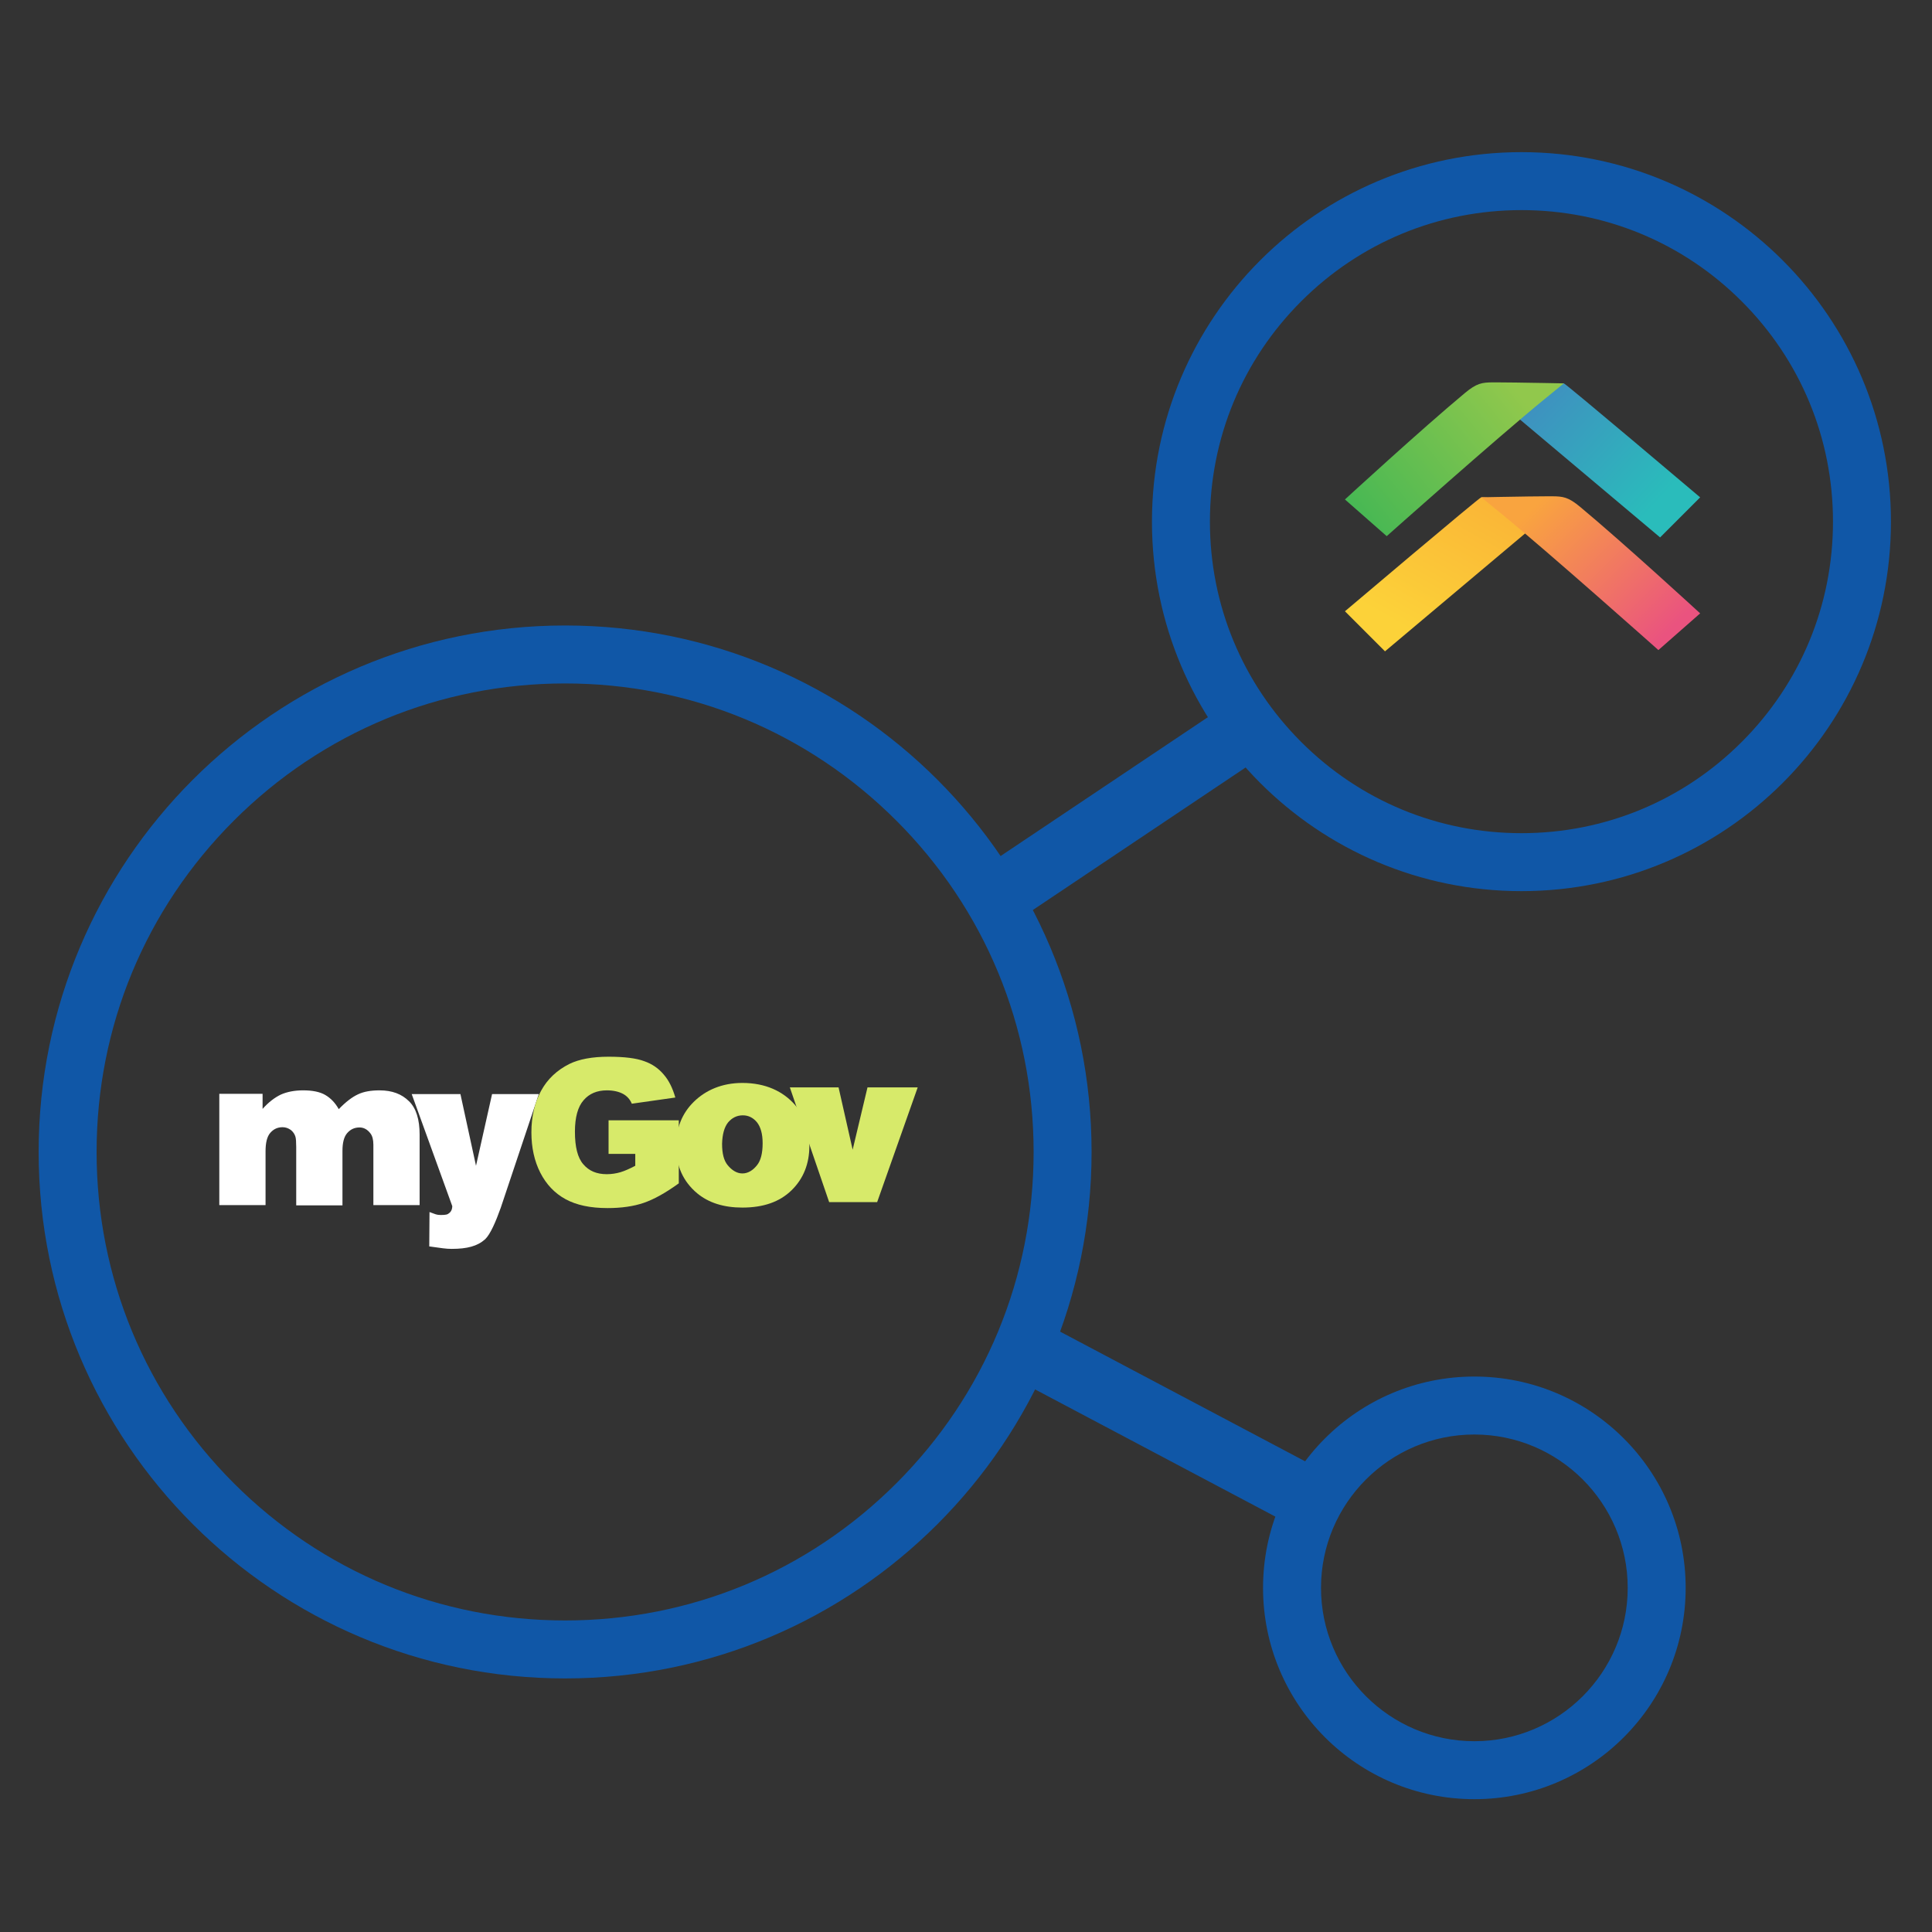 <?xml version="1.0" encoding="iso-8859-1"?>
<!-- Generator: Adobe Illustrator 21.1.0, SVG Export Plug-In . SVG Version: 6.00 Build 0)  -->
<svg version="1.1" id="Layer_1" xmlns="http://www.w3.org/2000/svg" xmlns:xlink="http://www.w3.org/1999/xlink" x="0px" y="0px"
	 viewBox="0 0 800 800" style="enable-background:new 0 0 800 800;" xml:space="preserve">
<rect x="0" y="0" width="800" height="800" fill="#333333" stroke="none"/>
<g>
	<path style="fill:#1057A7;" d="M630,87c34.457,0,66.852,13.418,91.217,37.783C745.582,149.148,759,181.543,759,216
		s-13.418,66.852-37.783,91.217C696.852,331.582,664.457,345,630,345s-66.852-13.418-91.217-37.783
		C514.418,282.852,501,250.457,501,216s13.418-66.852,37.783-91.217C563.148,100.418,595.543,87,630,87 M630,63
		c-84.5,0-153,68.5-153,153s68.5,153,153,153s153-68.5,153-153S714.5,63,630,63L630,63z"/>
</g>
<g>
	<path style="fill:#1057A7;" d="M234,283c51.819,0,100.537,20.18,137.179,56.821C407.82,376.463,428,425.181,428,477
		s-20.18,100.537-56.821,137.179C334.537,650.82,285.819,671,234,671s-100.537-20.18-137.179-56.821
		C60.18,577.537,40,528.819,40,477s20.18-100.537,56.821-137.179C133.463,303.18,182.181,283,234,283 M234,259
		c-120.398,0-218,97.602-218,218s97.602,218,218,218s218-97.602,218-218S354.398,259,234,259L234,259z"/>
</g>
<g>
	<path style="fill:#1057A7;" d="M610.5,594c35.014,0,63.5,28.486,63.5,63.5S645.514,721,610.5,721S547,692.514,547,657.5
		S575.486,594,610.5,594 M610.5,570c-48.325,0-87.5,39.175-87.5,87.5s39.175,87.5,87.5,87.5s87.5-39.175,87.5-87.5
		S658.825,570,610.5,570L610.5,570z"/>
</g>
<g>
	<path style="fill:#1057A7;" d="M513.498,290.67c-2.485,0-4.995,0.708-7.203,2.187l-97.101,65.046
		c-5.94,3.979-7.545,12.095-3.566,18.036c2.5,3.732,6.632,5.753,10.833,5.753c2.485,0,4.995-0.708,7.203-2.187l97.101-65.045
		c5.94-3.979,7.545-12.095,3.566-18.036C521.831,292.69,517.698,290.67,513.498,290.67L513.498,290.67z"/>
</g>
<g>
	<path style="fill:#1057A7;" d="M432.38,549.606c-4.67,0-9.202,2.515-11.528,6.909v0c-3.345,6.319-0.912,14.226,5.407,17.572
		l105.804,56.011c1.925,1.019,3.998,1.502,6.044,1.502c4.67,0,9.202-2.515,11.528-6.909c3.345-6.319,0.912-14.226-5.407-17.572
		l-105.804-56.011C436.498,550.089,434.426,549.606,432.38,549.606L432.38,549.606z"/>
</g>
<g>
	<g>
		<path style="fill:#FFFFFF;" d="M90.807,499.009h19.15v-22.222c0-3.584,0.614-6.144,1.946-7.68c1.331-1.536,2.97-2.355,5.12-2.355
			c1.229,0,2.355,0.41,3.379,1.126c0.922,0.717,1.638,1.741,1.946,2.867c0.205,0.717,0.307,2.151,0.307,4.199v24.168h19.15v-22.529
			c0-3.379,0.614-5.837,1.946-7.373c1.331-1.536,2.97-2.355,5.12-2.355c1.741,0,3.277,0.819,4.506,2.458
			c0.819,1.024,1.229,2.663,1.229,4.711v24.987h19.15v-29.186c0-6.247-1.434-10.957-4.403-13.825
			c-2.97-2.97-6.964-4.506-12.186-4.506c-3.584,0-6.554,0.512-8.909,1.638c-2.458,1.126-5.12,3.175-7.988,6.144
			c-1.434-2.56-3.277-4.506-5.53-5.837c-2.253-1.331-5.325-1.946-9.216-1.946c-3.584,0-6.656,0.614-9.217,1.741
			c-2.56,1.229-5.12,3.175-7.578,5.94v-6.247H90.807V499.009z"/>
		<path style="fill:#FFFFFF;" d="M186.044,502.286c-0.717,0.614-1.331,0.819-3.482,0.819c-1.843,0-2.151-0.307-4.711-1.229
			l-0.102,14.234c5.325,0.717,6.759,1.024,9.319,1.024c6.349,0,10.65-1.126,13.825-3.994c2.151-2.048,4.403-7.271,6.452-13.006
			l15.77-47.107H203.76l-6.656,29.698l-6.452-29.698h-20.174l16.795,46.39C187.273,499.418,187.375,501.262,186.044,502.286z"/>
	</g>
	<g>
		<path style="fill:#D7EA6A;" d="M288.654,494.093c4.813,3.994,11.06,5.94,18.74,5.94c8.704,0,15.463-2.355,20.379-7.168
			c4.915-4.813,7.373-10.957,7.373-18.433c0-6.656-1.946-12.289-5.94-16.897c-4.915-5.632-12.186-9.114-21.812-9.114
			c-8.397,0-15.156,2.97-20.072,7.783c-4.915,4.813-7.373,10.957-7.373,18.433C279.95,482.726,282.817,489.178,288.654,494.093z
			 M301.455,464.805c1.638-1.946,3.687-2.97,6.144-2.97c2.355,0,4.301,1.024,5.837,2.867c1.536,1.946,2.355,4.813,2.355,8.704
			c0,4.199-0.819,7.271-2.355,9.114c-1.536,1.946-3.584,3.379-6.042,3.379c-2.458,0-4.506-1.536-6.042-3.379
			c-1.638-1.946-2.355-4.915-2.355-8.909C299.1,469.721,299.919,466.751,301.455,464.805z"/>
		<polygon style="fill:#D7EA6A;" points="363.206,497.78 380,450.264 359.212,450.264 353.067,476.07 347.23,450.264 
			327.056,450.264 343.339,497.78 		"/>
		<path style="fill:#D7EA6A;" d="M263.053,477.811v4.915c-2.355,1.229-4.403,2.151-6.144,2.663
			c-1.741,0.512-3.687,0.819-5.632,0.819c-4.199,0-7.373-1.331-9.729-4.096c-2.355-2.663-3.482-7.168-3.482-13.518
			c0-5.94,1.229-10.343,3.584-13.006c2.355-2.765,5.632-4.096,9.626-4.096c2.663,0,4.915,0.512,6.656,1.434
			c1.741,0.922,2.97,2.355,3.687,4.096l18.023-2.56c-1.126-3.891-2.663-7.066-4.813-9.524c-2.151-2.56-4.813-4.403-8.09-5.53
			c-3.277-1.229-8.192-1.843-14.746-1.843c-6.759,0-12.186,1.024-16.18,2.97c-5.12,2.56-9.114,6.247-11.777,11.162
			s-3.994,10.65-3.994,17.204c0,6.247,1.229,11.879,3.687,16.692c2.458,4.813,5.94,8.5,10.445,10.957
			c4.506,2.458,10.241,3.687,17.409,3.687c5.735,0,10.753-0.717,14.951-2.151c4.199-1.434,9.012-4.096,14.542-8.09v-26.113h-29.083
			v13.927C251.993,477.811,263.053,477.811,263.053,477.811z"/>
	</g>
</g>
<g id="Brand_Mark_-_Main">
	<g>
		<defs>
			<rect id="SVGID_1_" x="556.913" y="158.333" width="147.087" height="111.373"/>
		</defs>
		<clipPath id="SVGID_2_">
			<use xlink:href="#SVGID_1_"  style="overflow:visible;"/>
		</clipPath>
		<g style="clip-path:url(#SVGID_2_);">
			<defs>
				<path id="SVGID_3_" d="M616.82,163.145l70.596,59.391L704,205.945c0,0-55.741-47.2-56.449-47.2
					C641.285,158.745,616.82,163.145,616.82,163.145"/>
			</defs>
			<clipPath id="SVGID_4_">
				<use xlink:href="#SVGID_3_"  style="overflow:visible;"/>
			</clipPath>
			
				<linearGradient id="SVGID_5_" gradientUnits="userSpaceOnUse" x1="8.064" y1="2.784" x2="9.301" y2="2.784" gradientTransform="matrix(53.17 49.303 49.303 -53.17 51.187 -98.971)">
				<stop  offset="0" style="stop-color:#4681C1"/>
				<stop  offset="1" style="stop-color:#2ABCBB"/>
			</linearGradient>
			<polygon style="clip-path:url(#SVGID_4_);fill:url(#SVGID_5_);" points="657.125,115.279 735.805,188.237 663.695,266.002 
				585.015,193.045 			"/>
		</g>
		<g style="clip-path:url(#SVGID_2_);">
			<defs>
				<path id="SVGID_6_" d="M556.913,253.116l16.582,16.591l70.598-59.391c0,0-24.465-4.401-30.733-4.401
					C612.654,205.915,556.913,253.116,556.913,253.116"/>
			</defs>
			<clipPath id="SVGID_7_">
				<use xlink:href="#SVGID_6_"  style="overflow:visible;"/>
			</clipPath>
			
				<linearGradient id="SVGID_8_" gradientUnits="userSpaceOnUse" x1="0.436" y1="-6.031" x2="1.673" y2="-6.031" gradientTransform="matrix(51.236 -89.905 -89.905 -51.236 21.144 -5.977)">
				<stop  offset="0" style="stop-color:#FCD239"/>
				<stop  offset="0.011" style="stop-color:#FCD239"/>
				<stop  offset="1" style="stop-color:#F89934"/>
			</linearGradient>
			<polygon style="clip-path:url(#SVGID_7_);fill:url(#SVGID_8_);" points="529.471,254.068 578.286,168.411 671.535,221.554 
				622.72,307.21 			"/>
		</g>
		<g style="clip-path:url(#SVGID_2_);">
			<defs>
				<path id="SVGID_9_" d="M639.5,205.515c-1.493,0-3.757,0.023-6.342,0.058c-8.265,0.11-19.798,0.341-19.798,0.341
					s3.024,2.469,7.906,6.454c19.83,16.18,65.437,56.813,65.437,56.813L704,253.984c0,0-31.568-29.015-49.663-44.068
					c-4.907-4.083-7.076-4.413-11.788-4.413C641.64,205.503,640.636,205.515,639.5,205.515"/>
			</defs>
			<clipPath id="SVGID_10_">
				<use xlink:href="#SVGID_9_"  style="overflow:visible;"/>
			</clipPath>
			
				<linearGradient id="SVGID_11_" gradientUnits="userSpaceOnUse" x1="-8.1" y1="-2.922" x2="-6.863" y2="-2.922" gradientTransform="matrix(-52.515 -52.515 -52.515 52.515 108.103 -6.313)">
				<stop  offset="0" style="stop-color:#EA537F"/>
				<stop  offset="0.828" style="stop-color:#F9A43F"/>
				<stop  offset="1" style="stop-color:#F9A43F"/>
			</linearGradient>
			<polygon style="clip-path:url(#SVGID_10_);fill:url(#SVGID_11_);" points="658.68,314.502 581.521,237.342 658.68,160.183 
				735.84,237.342 			"/>
		</g>
		<g style="clip-path:url(#SVGID_2_);">
			<defs>
				<path id="SVGID_12_" d="M618.33,158.334c-4.688,0.001-6.859,0.339-11.755,4.412c-18.095,15.053-49.663,44.068-49.663,44.068
					l17.295,15.198c0,0,45.609-40.633,65.437-56.813c4.883-3.985,7.906-6.453,7.906-6.453s-11.532-0.233-19.797-0.343
					c-2.584-0.035-4.85-0.058-6.343-0.058c-1.124,0-2.12-0.011-3.023-0.011H618.33z"/>
			</defs>
			<clipPath id="SVGID_13_">
				<use xlink:href="#SVGID_12_"  style="overflow:visible;"/>
			</clipPath>
			
				<linearGradient id="SVGID_14_" gradientUnits="userSpaceOnUse" x1="-3.659" y1="7.125" x2="-2.422" y2="7.125" gradientTransform="matrix(-60.904 49.303 49.303 60.904 57.52 -87.171)">
				<stop  offset="0" style="stop-color:#91C84C"/>
				<stop  offset="1" style="stop-color:#3BB555"/>
			</linearGradient>
			<polygon style="clip-path:url(#SVGID_13_);fill:url(#SVGID_14_);" points="678.693,196.802 592.796,266.338 525.772,183.543 
				611.669,114.008 			"/>
		</g>
	</g>
</g>
<g>
</g>
<g>
</g>
<g>
</g>
<g>
</g>
<g>
</g>
<g>
</g>
<g>
</g>
<g>
</g>
<g>
</g>
<g>
</g>
<g>
</g>
<g>
</g>
<g>
</g>
<g>
</g>
<g>
</g>
</svg>
